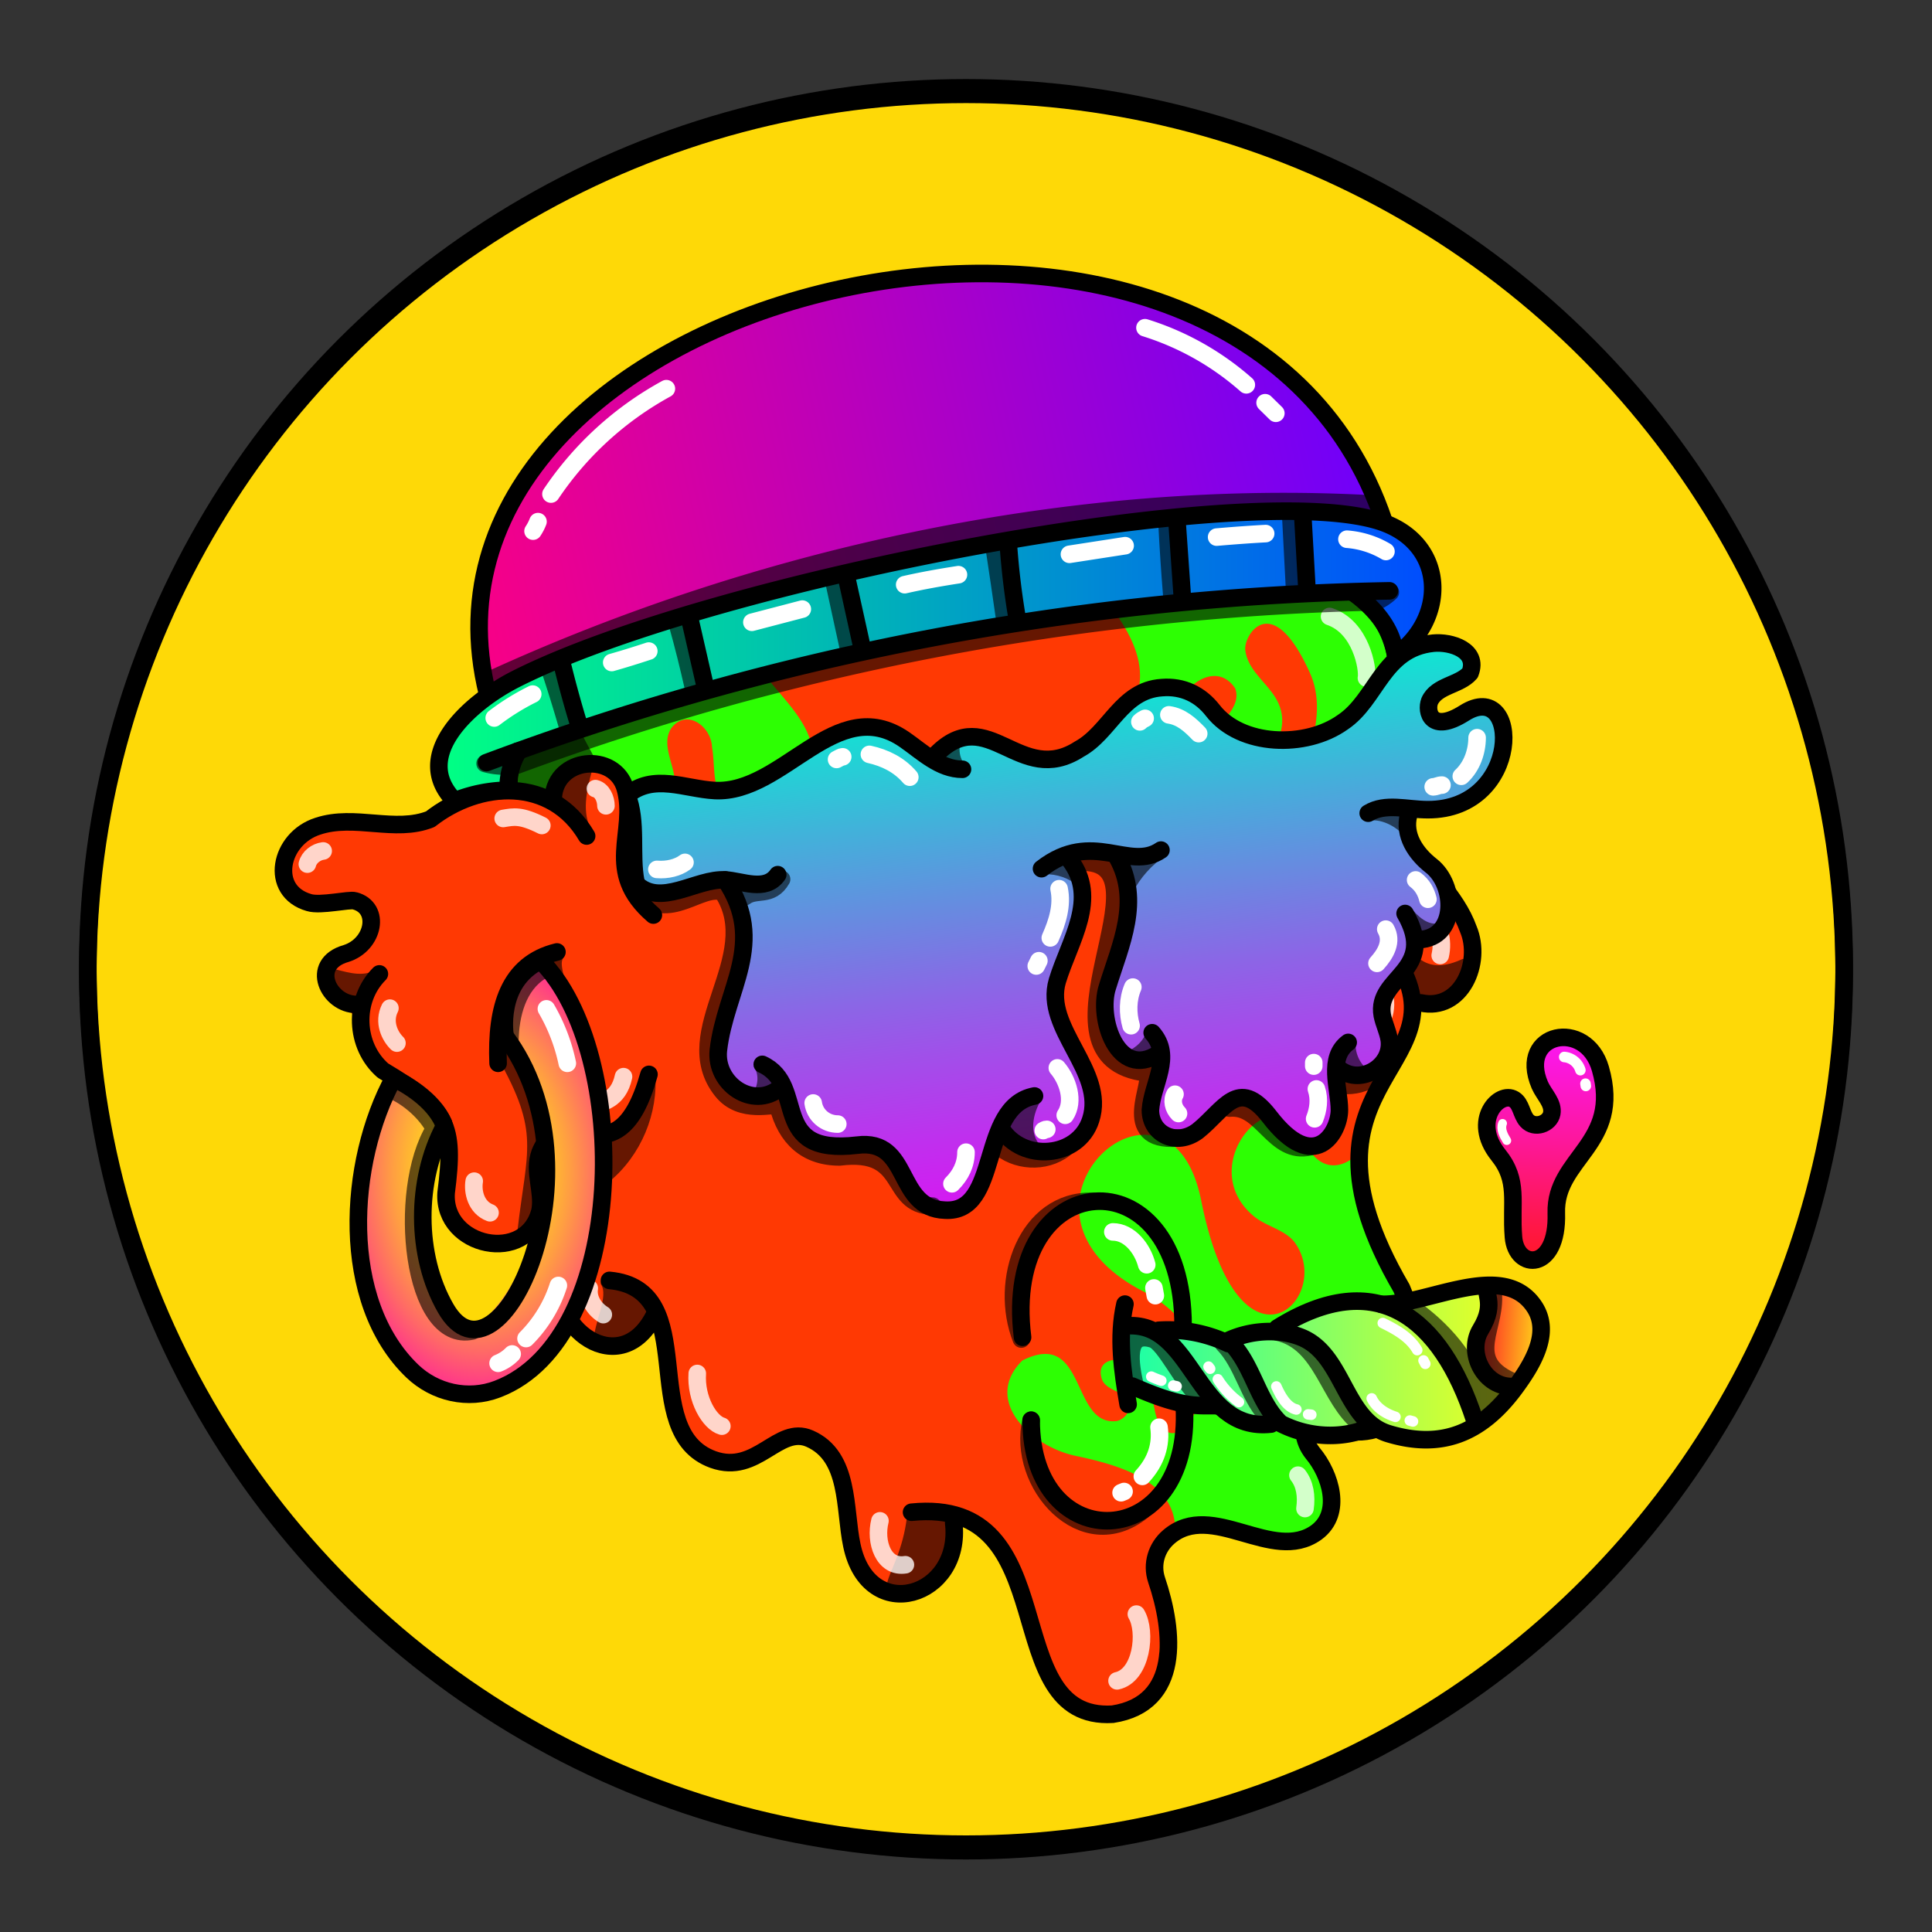 <svg version="1.1" id="Layer_1" xmlns="http://www.w3.org/2000/svg" x="0" y="0" viewBox="0 0 1100 1100" style="enable-background:new 0 0 1100 1100" xml:space="preserve" xmlns:xlink="http://www.w3.org/1999/xlink"><rect x="0" y="0" width="1100" height="1100" fill="#333333" stroke="none"/><style type="text/css">.st303{fill:#FED907;stroke:#000000;stroke-width:10;stroke-linecap:round;stroke-linejoin:round;stroke-miterlimit:10;}</style><circle class="st303" cx="550" cy="553.7" r="500"/><g data-name="Layer 73"><path d="M531.7 209c-67.9 59.6-70.9 20.3-120.8 36.5-19.6 10.9-14.3 30.3-9.7 39.6 11.2 22.8-50.8 8.7-68.6 40.3-10.3 18.3.1 42.2-7.5 61.8s-33.8 34.7-36.8 52.2c-43.4 48.2-154 6.6-119.1 70.4 6.2 11.4 32.9-6.3 39.1 9.1 7 17.5-38.8 29.4-21.3 46.7 17.7 4.9 20.7 39.9 56.9 63.2 13.8 20 2.7 51.4 19.4 69.1 35.8 37.8 46.3-24.8 41.3-34.3 4.3-38.8 43.9-10.6 22.2 38.7-22.8 51.7 11.2 74 36.5 56.6 24-8.9 13.3 38.7 23.3 50.9 19.5 37.2 54.9 11.6 66.6 12 18.1.7 28 22.3 29.8 40.3 6.5 63 53.6 46.3 59.1 8 15.5-34.3 45.1 48.6 46.9 59.9 11.3 72.6 69.3 42 70.8 17.9 3.3-54.1-3.2-60.1 1.7-68.3 18.5-31.1 71 13.3 90.8-15.5 13.6-19.7-31.2-63.5 7.9-55.4 94 19.4 18.7-100.7 13.8-120.4-8.8-35.5 13.9-105.6 46.9-121.7 18.1-8.8 17.1-35.5 7.4-52.8s-24.9-30.6-31.4-48.9c-13.5-54.4 22.4-102.1-36-133.3a10.2 10.2 0 0 1-3.9-14.4c17.1-26.3 1.3-66.4-31.8-71.4-22.1-3.3-44.3 8.9-66.5 6.3-43.8-5.2-80.2-74.1-127-43.1Z" style="fill:#ff3903"/><path d="M797.6 467.5c-15.3 28.2-60.6 36-60.5-4.6 3.3-26.2 20.3-54 8.7-79.8-21.5-47.8-37.6-21.7-36.8-13.2 1.2 12 13.1 19.1 18.3 29.3 13.6 26.4-27.4 56.1-37.5 26.8-1.3-12.6 18-21 13.5-34-12.8-19.5-39.3 5.3-33.3 23.7 1.6 6.5 5.6 12.2 7.5 18.6 9.6 53.4-72.9 45.9-53.8-4.9 5.4-14.6 47-31.6 10.6-81.4-27.1-37 46.4-61.5 30.7-98.8 30.1-10 144.5-12.9 86.9 77.8 80 37 25.9 82.3 45.7 140.5Zm-436.5-7.4c9.3 4 21.5-2.9 22.9-12.9s-8.3-22.6-1.8-32.6c8.6-11.4 22.7-1.2 23.2 10.8 1.5 8.7.5 17.9 3.8 26.1 8.4 20.9 38.8 19.9 47.8 0 27-47-48.4-65.1-28.7-105.2 4.5-7.9 15-5.6 19.3 1.7 5.4 9.4 3 24.2 13.4 30.3 7.2 4.2 16.9-.3 21.1-7.5 18.9-45.2-59.9-59.8-23.3-125.4-33-22.4-84.9 17.1-51.4 48.3-127.3 17.8-52.1 58.8-88.6 110.3-9.6 13.4-29.2 23.5-28.6 42.8a66.5 66.5 0 0 1 22.9 8.4c-.6-15.6 38.8-39.4 48 4.9Zm308 411.9c.8-29.3-33.6-38.2-56.7-43.1-25-5.2-53.4-31.4-30.3-54.3 36.7-18.4 27.4 37.5 53.6 34.5 5.1-1 9.2-7.1 6.9-11.8s-13.1-5.8-15.2-12c-4.6-13.5 14.3-13.9 22.1-5.3 9.8 11 4.6 27.7 14.3 34.7 15.1 10.8 43.8-50-13.2-79.6-90.8-47.2 15.3-141.4 33.3-51.6 21.4 107 75.2 56.8 53.9 24.8-5.3-8.1-16.6-9.7-24-15.9-34.8-29.1 12.3-80.9 27.8-44.7 10.6 25 29 16.2 37.1 1.8.2-.5 1.1.2.9.7-13.9 21.1-.4 50.3 12.4 69.2 47.9 70.6-9.7 123-46.7 81.7-2.8 10.2-2.7 21.7 4.8 29.9 33.7 76.1-63.6 28.9-81 41Z" style="fill:#2dff03"/></g><style>.st40{fill:none;stroke:#000;stroke-width:10;stroke-linecap:round;stroke-linejoin:round;stroke-miterlimit:10}.st98{opacity:.6;enable-background:new}</style><g id="Outline"><path class="st98" d="M793 537c-1 .7-1 2-.5 3 5 10 11 35 25 30 8-2 21-13 18-22.4-.5-1-2-2-3-1.5-26 12-28-11-39-9.4v.3zm-34 274.5c6 5 26 8 25-3-6-7-20.6-12-21.5-26C750 772 744 803 759 811.5zm-219.3 52s1 .5 1 .8c9 13.5-3 36-18 40-34 6-9-6-6-44 .3-5.3 22.3 2.7 23 3.2zM342 731c5 7-4 22-4 33 8 13 29.6-5 33-14.9 2-12-17-21-28-20.2-1 .1-1 1.1-1 2.1zm31-120.2c2 23-8 47-26 61.9-13 10.9-17.5-30.6-8-27.9 6 4.2 28-18.8 34-34zm-157-59.9c-8 6-17 3-25 1-11 5 4 20 13.5 16 5-4 12-9 12-15.7-.5-.2-1.5-.2-.5-1.3zM337 473c-6-10-3-23 0-34 0-1 0-2-.6-2-9-9-23 11-19.8 20.7C318 463 338 475 337 472.8v.2z"/><path class="st98" d="M326 392c-2 29 24 45 7 44-7 2-14 1-15 11-1 11-24 0-24.5-1.3C285 433 317 404.5 326 392zm103-118c-9.9-4-16-16-18-25-4-6-9.9 1-11 6-7 54 29.5 28 29 19zm293 9c16 21 29.5 12 40 20.7 3 4 1 9.6-1 14-3 9-13 9-20 4.1-14.5-5.8-22-22.2-19-38.8z"/><path class="st40" d="M347 729c53.5 5 15 86 59 102 25 9 37-19.8 55-11.9 23 10.1 19.6 40 24 60.7 9.6 46 63 29.6 58-12.8"/><path class="st40" d="M519 861c89-9 47.5 119 114.5 115 39-6 35-47 25-76.5-3-9 0-18.5 7-24.5 24.5-21 59 15.5 84-2.5 15-11 8-33-2-45-12-15 0-32 10-43"/><path class="st40" d="M790 539c53 69.8-64 71 8 194.5 6 14 11 32 11 48.5 0 32-49 47.5-61 16"/><path class="st40" d="M721 287c2 51 64 31 74 88 6 34-11.5 71 7 103 10 18 27 31.5 34 51 8 19-4 47-27 42"/><path class="st40" d="M407 290.6c-16-8-12-29.9-2-41 17-15 40.5-10 61-6 29.8 1 49-29 75-38 50-17 81 55 133 44 23-5 48-11 69 1 25 14 33 55 10 75"/><path class="st40" d="M428 278c-16 26.5-51 17.5-76 28.5-20 10.5-28 33-23 55 10 47-43 51-39 88m25 4.5c1.5-23 35-26 41-5 7 25-13 47 16 72"/><path class="st40" d="M334 476c-20-34-61-31.5-89-9.6-20 8-43-3-64 4-22 7-28 37-5 43.5 6.5 2 23-2 26-1 15 4 11 25-5 30-21 6-10 29 6 29"/><path class="st40" d="M216 554.5c-15 15-14 41 2 55 37 22 41 31 36 69.7-2 31 46 41 53.5 10 2-10.8-4-22 0-33 13-32 44 20 62-44.5"/><path class="st40" d="M327 647.9c25 29.7-.5 47-7 75-10 32.5 34 65 53 25"/><path d="M729 262.5c9 4 16 13 18 22.5m-193-68c12.5 2 24.5 8 34 16m9 9 3 3m-163 10c-5.5-.9-12 .6-15.5 4M362 319.6c-9 2-14 10.7-16 19M339 449c4 1 6 6 6 9.8M308.5 470c-12-6-16-5-22-4M175 492c1-4 5-7 9-7.5m38 89.5c-4 8 0 16 4 19.9m44 78.6c-1 6 1 15 9 18m76-77.5c-3 14-13 14.5-16 16m4.5 119.5c-5-3-9-9-8-15M397 782c-1 14.5 7 28 14 30m90 53.9c-3 12 2 27 14.5 25M636 957c14-3 17-28 11-38m96-60.1c1-7 0-14-4-19m46-49.1c8-6.5 9-25 3-39M786 582c5-8 3-19-3-26m37-12c2-8.5-.6-18-7-24m-56-169c18 6 22 30 21 35" style="opacity:.788;fill:none;stroke:#fff;stroke-width:10;stroke-linecap:round;stroke-linejoin:round;stroke-miterlimit:10;enable-background:new"/></g><defs><radialGradient id="axz" cx="274.03" cy="669.68" r="95.31" gradientTransform="matrix(1 0 0 1.52 0 -350.6)" gradientUnits="userSpaceOnUse"><stop offset="0" stop-color="#ff0"/><stop offset=".09" stop-color="#fff804"/><stop offset=".22" stop-color="#ffe611"/><stop offset=".37" stop-color="#ffc826"/><stop offset=".53" stop-color="#ff9e42"/><stop offset=".71" stop-color="#ff6867"/><stop offset=".9" stop-color="#ff2794"/><stop offset="1" stop-color="#ff00ae"/></radialGradient><style>.axz-2{fill:none;stroke-linecap:round;stroke-linejoin:round;stroke-width:10px;stroke:#000}</style></defs><path d="M284 571.6a39.5 39.5 0 0 1 23.8-24.7c51.9 51.9 50.7 215.3-24.6 244-89.2 17.6-92.9-123.2-59.1-177 12.6 3.9 22.5 14.1 28.2 26.5-19.9 37.1-15.3 95.7 16.6 117.4 0 0 78.6-58.2 15.1-186.2Z" style="fill:url(#axz)"/><path class="axz-2" d="M287.6 590s-5.4-30.7 20.2-43.1c51.9 51.9 50.7 215.3-24.6 244-16.7 6.4-35.5 2.1-48.4-10.2-41.5-39.7-36.9-118.8-10.7-166.8 6.4 3 22.3 11.8 28.4 25.6"/><path class="axz-2" d="M287.6 590c57 75.9-3.7 207.6-33.9 154.8-17.2-30-17.2-72.7-.7-103.5"/><path class="axz-2" d="M317.1 542c-27.5 6.7-34.8 31.7-33.5 63.4"/><path d="M315.9 556.4c-.4-3.7-2.4-8.4.4-13.5m-8.2 9.9c-13.4 8.1-17.6 25-17.8 39.8m-2.6 7.1c25.3 44.6 17.2 55.1 11.8 102.3m-75.3-80.9c8.9 4.2 18.3 12.3 23.2 21.5-21.9 35.5-12.9 122.8 21.5 115.2" style="opacity:.6;stroke:#000;fill:none;stroke-linecap:round;stroke-linejoin:round;stroke-width:10px"/><path d="M317.9 731.9a75.4 75.4 0 0 1-18.4 30.2m-7.9 8.8a22.9 22.9 0 0 1-8 5.3m27.5-201.8a104.3 104.3 0 0 1 11.9 31" style="stroke:#fff;fill:none;stroke-linecap:round;stroke-linejoin:round;stroke-width:10px"/><defs><linearGradient id="zag" x1="638.52" y1="776.5" x2="875.8" y2="776.5" gradientUnits="userSpaceOnUse"><stop offset="0" stop-color="#17ffaa"/><stop offset="1" stop-color="#ffff17"/></linearGradient><linearGradient id="zag-2" x1="841.11" y1="758.37" x2="880.76" y2="761.1" gradientUnits="userSpaceOnUse"><stop offset="0" stop-color="#ff1726"/><stop offset="1" stop-color="#fff017"/></linearGradient><linearGradient id="zag-3" x1="882.79" y1="580.8" x2="875.4" y2="723.92" gradientUnits="userSpaceOnUse"><stop offset="0" stop-color="#fb17ff"/><stop offset=".15" stop-color="#fb17e3"/><stop offset=".47" stop-color="#fd179d"/><stop offset=".93" stop-color="#ff172d"/><stop offset="1" stop-color="#ff171b"/></linearGradient><style>.zag-3,.zag-7{fill:none}.zag-3{stroke:#000}.zag-3,.zag-7{stroke-linecap:round;stroke-linejoin:round}.zag-3{stroke-width:10px}.zag-7{stroke:#fff;stroke-width:6px}</style></defs><path d="M640.3 753.4c-8.3 43.3 13.3 40.2 47.2 47.4 23.5 8.7 69.4 20.7 93.2 11.7 67.7 40.5 151.2-100.7 43.1-76.6-23.7 8.5-48.5 1.2-72.5 8.1-36.7 21.1-70.6 19.9-111 9.4Z" style="fill:url(#zag)"/><path d="M847.7 732.2c5.3 19.7-19.2 34.8 2.5 53.1 31.1 14.3 37.8-60.9-2.5-53.1Z" style="fill:url(#zag-2)"/><path class="zag-3" d="M640.3 755c39.4-4.4 40 60.7 83.4 55.8"/><path class="zag-3" d="M659.7 757.4a80 80 0 0 1 39.7 7.6m-54.7 24.2c12.8 5.5 26 10.9 39.9 11.1 2.8.1 5.6-.1 8.4.1m86.6 12.3c-15.6 7-35.1 5.7-50.4-2.2-13.5-12.7-15.9-34.4-29.8-47.3 12.3-5.7 28.2-6.9 40.9-2 24.9 9.5 24.7 47.4 50.3 55.1 29.8 9 52.4.1 71.5-25.4 9.8-13.2 21.7-31.8 11.4-47.1-17.9-26.6-60.7-.5-87-1.2"/><path class="zag-3" d="M848.1 732c-4.7 3.6 4.6 9.1-5.1 25-7.7 12.6 1.3 31.9 16.9 32.4"/><path d="M861.7 704.3c1.5 19.1 25.4 19.7 24.4-13.6-1-31.4 37.5-39.2 25.1-82.2-8.2-28.8-47.4-20.7-34.5 9.3 2.4 5.5 7.9 10.3 6.8 16.2s-9.8 9-14.2 4c-3.1-3.5-3.2-9.5-7.2-12-8.4-5.3-24.8 11.9-9 31.6 11.9 14.8 7 26.6 8.6 46.7Z" style="fill:url(#zag-3);stroke-width:10px;stroke-linecap:round;stroke-linejoin:round;stroke:#000"/><path class="zag-3" d="M640.5 742.5c-4.3 18.7-1.4 38.2 1.8 57.1"/><path class="zag-3" d="M582.2 761.4C570 663.5 673.6 655 673.6 755m.7 45.8c4.6 84.1-87.2 86.6-87.2 7.8m140.2-52.5c56.6-35.3 93.1-6 112.2 52.1"/><path d="M581.5 762.4c-13-32.9 2.9-79.3 40.4-78.4M646 787.9c-2.3-10.5-6-30.5 10.2-25.5 7.1 2.2 17 24.6 27.3 33.6m13-31c11.1 11.4 13.9 28.7 24.3 40.6m6.5-47.2c26.2 5.8 28.8 38.2 47.3 52.4m29.7-66c16.6 11.6 32.5 29.3 37.6 49 3.4 13.6 16.1-1.1 4.1-1.7m3.9-57.7c3.4 20.5-17 39.5 10.8 52m-273.6 22.2c-8.6 36.3 29.6 78.8 63.3 51.6" style="opacity:.6;stroke-width:10px;stroke-linecap:round;stroke-linejoin:round;stroke:#000;fill:none"/><path d="M633.6 701.4c9.5 0 16.9 9.5 19.3 18.7m4.1 13.2.8 4.4m2.1 74.9c1.3 9.8-1.5 19.3-9.5 28m-10.4 8.6-1.7.7" style="stroke:#fff;stroke-width:10px;stroke-linecap:round;stroke-linejoin:round;fill:none"/><path class="zag-7" d="M655.5 783.8c1.9.9 3.8 1.6 5.7 2.3m6.8 2.8 1.9.4m23.5-4a48.2 48.2 0 0 0 12 13m21.3-8.9c2.6 5.9 6.2 11.9 11.4 13.1m49.2-49.2c7.6 3.7 15.4 8.1 19.6 15.4m3.6 5.9 1 1.9M781 796.2c2.5 5.3 7.9 8.7 13.5 10.5m8.2 2.1 1.8.5m86.1-207.5a10.6 10.6 0 0 1 9.2 7.5m2.9 7.7.2 1.3"/><path d="M855.5 639.6c-1.3 3.3.6 6.9 2.4 9.8" style="stroke-width:5px;stroke:#fff;stroke-linecap:round;stroke-linejoin:round;fill:none"/><path class="zag-7" d="m744.8 805.3 1.8.2m-58.5-27.4.9 1.2"/><style>.st40{fill:none;stroke:#000;stroke-width:10;stroke-linecap:round;stroke-linejoin:round;stroke-miterlimit:10}</style><g id="glasses"><linearGradient id="SVGID_00000178916075595908665650000004557367053833667231_" gradientUnits="userSpaceOnUse" x1="598.405" y1="1033.928" x2="641.405" y2="678.931" gradientTransform="matrix(1 0 0 -1 0 1410)"><stop offset="0" style="stop-color:#00f5d0"/><stop offset=".232" style="stop-color:#42b1da"/><stop offset=".508" style="stop-color:#8b66e6"/><stop offset=".738" style="stop-color:#c02fee"/><stop offset=".908" style="stop-color:#e10df3"/><stop offset="1" style="stop-color:#ed00f5"/></linearGradient><path style="fill:url(#SVGID_00000178916075595908665650000004557367053833667231_)" d="M360 453c2 11 0 51 7 55.1 14 4 47-17 49.9 2 3 11 7 22 6 33-2 22-21 43-13 65 9 25 35.8 11 38 17.3 11 32 20 25 48 27 19 5.5 23 38 45 35 26-3 15-55 34-38.5 15 13 41 3 44.5-16.4 4-23-18.5-42.5-19-66 2-28 23-48 8-79 8 .5 17 0 25-1 13 24 8 46.5-2 69.9-17 39.8 15 52.5 29 45-2 14-11 36 2 47 10.5 5 23-4 29-12 11-22 29.5-2 39 10.3 12 12 28 6 29-11 .6-7.5-2-16 2-23 6-5 18 6 27-10.8 6-30-9-21 14-54.7 8-12 34-27 17-51-7-9.6-20.5-18-17-31 16 3 34-8.5 44-19.9 6-9.5 9-23 6-33.5-5-12-17-10.9-24.5-2-10 9.9-20.9-1-12.5-12 8-11 39-18 7-31-52.5-6.5-53 102-140.5 31.8-46-29-49 40.6-93 34-32.5-5-17-24-60.8-4-59-42-66 22.5-124 20.3-14-.5-32-7-44 3.8v.3z"/><path d="M363.5 508c17 18 36-5 48 0 24 37-27 79.5-.5 112.9 11 14 29.9 7 32 8.8 4.5 18 16 29 35 29 40-5 27 27.5 53 28m37-34.7c10 9.5 27 10.5 38 2m9-163.1c56-2-32.5 112 38 120 5 4-17 39.7 17.5 37m29.5-17c19-2 25 27 46 22m38-41.9c-4 5-11 7-17 7M445 500.6c-6 10.5-14.5 5-21 10" style="opacity:.6;enable-background:new;fill:none;stroke:#000;stroke-width:10;stroke-linecap:round;stroke-linejoin:round;stroke-miterlimit:10"/><path d="M495 429.5c9 2 17 6 23 13m-38.2-11.6c-1 0-2 .8-3.5 1.5M374 495c6 .5 12-1 16-4m213 15c2 9.5-1 19-5 28m-6.5 13-1.5 3m12 58c6 7 9.9 19 4.5 27m-10.5 8c-1 0-1.5.5-2 .7M550 656c0 7-3 13-8 18m-79-46c1 7 7 12 14 12m168-78c-3 7-3 15-1 22m25 39c-2 3.5-1 8 2 11m78.5-14c2 6 1 12-1 17m-.5-30v-2m41-76c4 7 0 14-5 19.5m22-47.5c4 3 6 7 7 11m28-92c0 8-3 16.5-9 22m-11 5c-2 0-3 .9-5 1m-150.5-41c7 1 12 5.5 17 10.7M652 409c-1 .5-2 1-3 2" style="fill:none;stroke:#fff;stroke-width:10;stroke-linecap:round;stroke-linejoin:round;stroke-miterlimit:10"/><path d="M429 607c3 4 3 10 0 15 4-1 12-3 13-8m151 11.9c-5 8-7.5 19.8 0 27-6 0-27.5-5-16-23M592 498c7-1 14.5 1 20 5-2-5-4-11-9-14m61-2c-8 5-15 13-19 21-1 0-6-12-4-18m12 96c-1 6-6.5 11-12 13 6 1 14 2 19-2m112-5c-1 7 2 14 8 18-6 2-13.5-.5-17-6m40-87.5c4 5 10 11 17 9-3.5 3-9 6-14 4.5m-28-62.5c8-2 17 3 22 8.9.5-5-.9-12-4-16h-1m-244-23.9c-5-3-6-11.5-3-16.5-6 3-13 7-13 14" style="opacity:.6;enable-background:new"/><path class="st40" d="M362 503c14 14 34.5-3 50.9-2 9.6.5 23 7 29.9-3"/><path class="st40" d="M413 501c24 36 0 62-4 97-2 19 19.5 34 35 21.5"/><path class="st40" d="M434 606c26 12 3 52 54 46 31-4 21.5 36 50 37 32 2 19-59 51-65"/><path class="st40" d="M570 642.5c12 19.5 44 17 51-5 9-27.5-27-52-19-79 7-23 24-47 7-69m27-1.5c14 25 2 49.7-5.5 74-5.8 18 6 53 29 38"/><path class="st40" d="M656 588c12 13.5 0 29-1 44 0 14 15 21 27 11.9 15-12 23-31 40.6-8.4 26 34 40 9 40-3.5s-7-29.6 5-38.5"/><path class="st40" d="M763 609c12 9 30-2 28-16.9-.8-5-3-9-4-14-4-22 32-25 13-58"/><path class="st40" d="M808 535c22-1 21-31 7-42-9-7-16-17.5-13-29m-141 20c-18 12.5-39-12-68 10.6M779 463c9.8-6 22-2 34-2 54 0 53-75.5 20.7-55-19 12-22-1-19.7-6.8 4-9 17-9 23-16 5-13-10.9-18-21-17-29 3-32 32-51.5 45-21 15-58 14-74-6.7-7-9-17-14-29-13-23 1.5-29.5 25.5-47 35-34 22-52-27-81.5 3"/><path class="st40" d="M548 438c-13 0-23-10-33-16.9-39-27-69 31-108 29-17-.9-35-10-50 2.7 6 15 2 34 5 49"/></g><defs><linearGradient id="zbk" x1="236.05" y1="322.22" x2="786.08" y2="195.7" gradientUnits="userSpaceOnUse"><stop offset="0" stop-color="#ff0080"/><stop offset="1" stop-color="#6a00ff"/></linearGradient><linearGradient id="zbk-2" x1="253.46" y1="373.96" x2="815.73" y2="373.96" gradientUnits="userSpaceOnUse"><stop offset="0" stop-color="#00ff84"/><stop offset="1" stop-color="#004cff"/></linearGradient><style>.zbk-3,.zbk-4{fill:none;stroke-linecap:round;stroke-linejoin:round;stroke-width:10px;stroke:#000}.zbk-4{opacity:.6}</style></defs><path d="M277.6 395.2c-58-233.3 425.8-349.7 508.5-97.5-104.6-28.1-415 39-508.5 97.5Z" style="fill:url(#zbk)"/><path d="M294.7 427.7c0-.1-6.5 12.2-5.1 22.2a84.4 84.4 0 0 0-30.7 6.1C191.5 337.6 774 270.5 789.1 298.1c34.5 13.6 34.5 54.4 5.6 75.2-1-3.6-1.3-19.2-25.5-36.9-160 3.8-324.4 35.6-474.5 91.3Z" style="fill:url(#zbk-2)"/><path class="zbk-3" d="M791.1 336.4A1541.8 1541.8 0 0 0 277 434.2"/><path class="zbk-3" d="M770.8 337.6c22.6 16.5 22.9 32.1 23.9 35.7 28.9-20.8 28.9-61.6-5.6-75.2-70.6-27.9-384.2 32.1-495.6 88.6-26.4 13.4-60 43.7-34.6 69.3a84.4 84.4 0 0 1 30.7-6.1c-1.4-10 5.1-22.3 5.1-22.2"/><path class="zbk-3" d="M319.6 376.1c2.8 11.7 6 23.4 9.5 35m64.1-56.7 8.2 35.9m80.9-60.2 8.8 39.9m83-60.2a432.5 432.5 0 0 0 5.3 43.8m90.7-57.4 3.1 44.2m68.5-47.6 2.4 42.3"/><path class="zbk-3" d="M788 297c-84.6-251.5-568.4-135.1-510.4 98.2"/><path class="zbk-4" d="M778.4 342.8a1506.5 1506.5 0 0 0-484.7 93.1m-17.5-1.2a41.2 41.2 0 0 0 13.1 1.4m502.3-98.9a30.6 30.6 0 0 1-10.8 6.5m1-56.7c-169.4-9.5-349.2 29.6-503.4 100.4m34.7-6.3q5.4 16.3 10.2 33"/><path class="zbk-4" d="M385.8 355.6c3.3 11.7 6.2 23.5 8.9 35.4m80.4-58.6 7.9 36.3m83.3-55.5c1.9 12.4 3.7 24.9 5.5 37.4m92.7-52.2c.7 13.6 1.6 27.2 2.7 40.7m67.8-43.8 2 38.4"/><path d="M766.9 307a51.2 51.2 0 0 1 22.2 7m-68.5-10.2c-9.3.5-18.6 1.2-27.9 2m-52.1 4.9-31.7 4.9m-63.2 11.6c-10.3 1.6-20.5 3.4-30.6 5.7m-58.3 13.9-28.7 7.5m-58.7 16.4c-7 2.3-14 4.5-21.1 6.5m-45 18a133.4 133.4 0 0 0-21.9 13.6m370.5-222.2a157.9 157.9 0 0 1 57.7 32.5m10.7 10.2 6.1 6m-347-14a187.2 187.2 0 0 0-65.7 60m-7.4 15.7a27.7 27.7 0 0 1-2.8 5.4" style="stroke:#fff;fill:none;stroke-linecap:round;stroke-linejoin:round;stroke-width:10px"/><circle cx="550" cy="550" r="500" style="fill:none;stroke:#000;stroke-width:10;stroke-linecap:round;stroke-linejoin:round;stroke-miterlimit:10"/></svg>